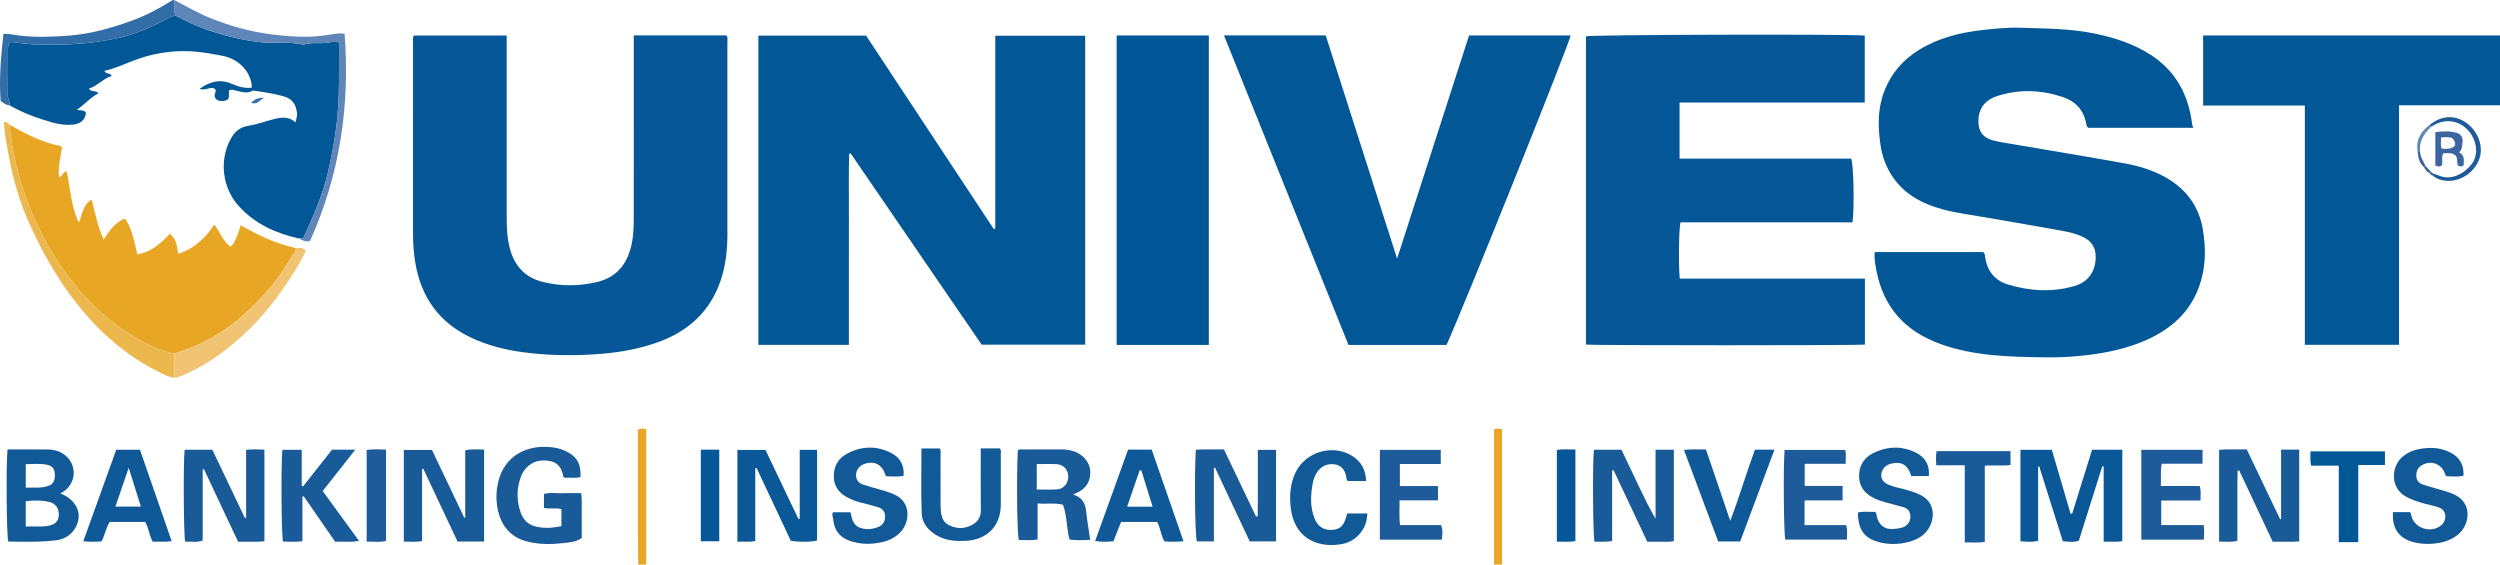 <?xml version="1.0" encoding="iso-8859-1"?>
<!-- Generator: Adobe Illustrator 27.0.0, SVG Export Plug-In . SVG Version: 6.00 Build 0)  -->
<svg version="1.1" id="Layer_1" xmlns="http://www.w3.org/2000/svg" xmlns:xlink="http://www.w3.org/1999/xlink" x="0px" y="0px"
	 viewBox="0 0 1562.828 352.96" style="enable-background:new 0 0 1562.828 352.96;" xml:space="preserve">
<g>
	<path style="fill:#E7A724;" d="M933.971,352.96c0-28.081,0-56.162,0-84.325c1.464-1.139,3.036-0.7,5-0.349
		c0,28.273,0,56.474,0,84.674C937.304,352.96,935.637,352.96,933.971,352.96z"/>
	<path style="fill:#E7A724;" d="M398.971,352.96c-0.06-5.813-0.167-11.625-0.172-17.438c-0.02-22.27-0.008-44.54-0.008-66.798
		c1.566-1.222,3.145-0.789,5.18-0.444c0,28.266,0,56.472,0,84.679C402.304,352.96,400.637,352.96,398.971,352.96z"/>
	<path style="fill:#025797;" d="M613.675,215.476c-27.232-39.757-54.555-79.646-81.877-119.536
		c-0.338,0.066-0.676,0.133-1.014,0.199c-0.275,13.127-0.085,26.264-0.12,39.395c-0.035,13.33-0.008,26.659-0.008,39.989
		c0,13.28,0,26.56,0,40.056c-19.212,0-37.781,0-56.575,0c0-64.495,0-128.747,0-193.31c22.253,0,44.511,0,67.322,0
		c26.428,40.032,53.12,80.462,79.811,120.893c0.319-0.117,0.639-0.235,0.958-0.352c0-40.039,0-80.079,0-120.484
		c18.945,0,37.469,0,56.216,0c0,64.323,0,128.563,0,193.15C656.766,215.476,635.375,215.476,613.675,215.476z"/>
	<path style="fill:#025797;" d="M1371.075,79.901c-22.412,0-44.027,0-65.59,0c-0.849-0.51-1.119-1.323-1.251-2.122
		c-1.45-8.745-6.583-14.428-14.821-17.166c-13.619-4.527-27.419-5.004-41.128-0.492c-7.757,2.553-11.569,8.125-11.534,15.656
		c0.03,6.439,2.808,10.263,9.122,11.986c3.353,0.915,6.826,1.413,10.262,2.001c23.905,4.094,47.839,8.027,71.71,12.307
		c9.329,1.672,18.429,4.403,26.708,9.247c12.326,7.211,20.037,17.728,22.478,31.914c2.121,12.329,1.915,24.538-2.476,36.401
		c-5.706,15.417-16.91,25.583-31.525,32.338c-12.656,5.849-26.067,8.637-39.87,10.208c-8.135,0.926-16.323,1.326-24.402,1.214
		c-22.088-0.307-44.23-0.657-65.496-8.255c-22.282-7.96-35.988-23.051-40.357-46.444c-0.672-3.596-1.335-7.162-0.953-11.111
		c22.711,0,45.305,0,67.75,0c1.126,0.747,1.055,1.794,1.193,2.774c1.227,8.708,5.838,14.927,14.273,17.481
		c13.778,4.171,27.826,5.002,41.782,0.927c8.715-2.545,13.219-9.477,13.141-18.413c-0.051-5.837-2.771-9.755-7.887-12.216
		c-4.387-2.111-9.13-3.131-13.844-3.996c-15.516-2.849-31.082-5.421-46.618-8.161c-9.151-1.614-18.42-2.698-27.395-5.134
		c-12.298-3.337-23.264-8.962-30.817-19.789c-4.262-6.11-6.853-12.901-7.942-20.232c-1.701-11.453-1.923-22.808,2.368-33.884
		c4.315-11.14,11.713-19.653,21.796-25.837c11.99-7.354,25.29-10.707,39.122-12.27c8.106-0.916,16.233-1.779,24.396-1.49
		c15.45,0.547,30.959,0.451,46.207,3.642c12.436,2.602,24.4,6.414,35.159,13.41c14.573,9.475,22.526,23.129,25.28,40.049
		C1370.183,76.075,1370.208,77.75,1371.075,79.901z"/>
	<path style="fill:#055797;" d="M1165.799,215.425c-5.132,0.543-169.643,0.535-174.367-0.008c0-64.205,0-128.445,0-192.72
		c3.627-1.017,160.262-1.487,174.281-0.464c0,13.707,0,27.442,0,41.873c-19.154,0-38.396,0-57.638,0c-19.287,0-38.574,0-58.121,0
		c0,11.86,0,23.256,0,35.045c35.97,0,71.722,0,107.312,0c1.514,3.703,2.003,30.601,0.814,39.836c-35.846,0-71.752,0-107.545,0
		c-1.031,4.07-1.307,26.34-0.477,35.189c38.465,0,76.994,0,115.741,0C1165.799,188.227,1165.799,201.677,1165.799,215.425z"/>
	<path style="fill:#055797;" d="M396.191,22.149c19.79,0,38.912,0,57.924,0c1.04,1.367,0.613,2.747,0.614,4.026
		c0.025,40.166,0.051,80.332-0.006,120.497c-0.014,9.849-1.091,19.597-4.324,28.967c-6.662,19.308-20.316,31.58-39.227,38.33
		c-11.161,3.984-22.704,6.14-34.541,7.159c-14.997,1.29-29.956,1.216-44.884-0.357c-13.438-1.416-26.552-4.358-38.767-10.434
		c-18.259-9.082-29.002-23.878-32.933-43.734c-1.327-6.702-1.848-13.509-1.849-20.346c-0.005-39.832-0.009-79.665,0.013-119.497
		c0.001-1.453-0.361-2.974,0.475-4.536c19.209,0,38.439,0,58.066,0c0,2.048,0,3.849,0,5.649
		c0.001,35.833-0.002,71.665,0.005,107.498c0.001,6.491,0.215,12.928,1.805,19.313c2.833,11.377,9.552,18.84,21.015,21.632
		c11.18,2.724,22.453,2.65,33.623-0.006c12.858-3.057,19.352-11.96,21.822-24.448c1.141-5.77,1.158-11.582,1.16-17.406
		c0.017-35.833,0.009-71.665,0.009-107.498C396.191,25.486,396.191,24.013,396.191,22.149z"/>
	<path style="fill:#025797;" d="M842.977,215.615C817.031,151.11,791.173,86.822,765.15,22.125c21.564,0,42.355,0,63.585,0
		c14.75,46.126,29.527,92.334,44.633,139.574c15.22-47.209,30.076-93.287,44.982-139.519c21.261,0,42.367,0,63.48,0
		c-0.393,4.146-66.637,169.359-77.556,193.436C884.092,215.615,863.814,215.615,842.977,215.615z"/>
	<path style="fill:#025797;" d="M1499.718,215.552c-19.835,0-39.082,0-58.89,0c0-49.76,0-99.459,0-149.595
		c-21.459,0-42.364,0-63.579,0c0-14.813,0-29.188,0-43.782c61.841,0,123.573,0,185.579,0c0,14.493,0,28.862,0,43.625
		c-21.016,0-41.77,0-63.11,0C1499.718,115.889,1499.718,165.587,1499.718,215.552z"/>
	<path style="fill:#005697;" d="M755.673,215.615c-19.463,0-38.4,0-57.622,0c0-64.538,0-128.869,0-193.428
		c19.213,0,38.286,0,57.622,0C755.673,86.639,755.673,150.981,755.673,215.615z"/>
	<path style="fill:#025797;" d="M186.839,149.079c-14.391-3.228-27.394-9.059-37.52-20.19
		c-10.176-11.186-12.351-28.015-5.478-41.328c2.413-4.675,5.663-8.052,11.199-8.879c5.575-0.834,10.865-2.919,16.321-4.247
		c4.484-1.091,9.233-1.834,13.351,2.065c0.411-2.024,1.174-3.859,0.953-5.857c-0.556-5.017-2.67-8.712-7.923-10.291
		c-6.24-1.875-12.645-2.714-19.041-3.684c-0.164-0.025-0.376-0.167-0.477-0.107c-4.386,2.631-8.577,0.323-12.837-0.452
		c-0.598-0.109-1.263,0.15-2.096,0.266c-0.725,2.232,1.051,5.566-2.245,6.452c-2.424,0.652-4.988,0.386-6.204-1.162
		c-1.699-2.465,0.466-3.842-0.07-5.546c-1.277-1.589-2.988-1.155-4.56-0.787c-1.621,0.379-3.177,1.01-5.426,0.212
		c6.314-4.539,12.676-6.293,19.753-3.299c4.179,1.768,8.323,3.204,12.942,2.524c-0.487-10.959-9.443-18.26-18.461-19.901
		c-6.539-1.19-13.058-2.491-19.707-2.812c-12.265-0.592-24.099,1.329-35.616,5.732c-6.087,2.327-12.022,5.106-18.465,6.534
		c0.93,2.182,3.776,0.971,4.506,3.143c-5.249,1.707-8.817,6.191-14.183,7.974c1.613,2.488,4.631,0.712,5.96,2.953
		c-5.124,2.485-8.602,7.072-13.512,10.218c2.139,0.676,4.424-0.192,5.728,1.882c-0.488,4.421-3.266,6.961-8.196,7.421
		c-4.191,0.391-8.364-0.099-12.348-1.224c-9.423-2.66-18.639-5.932-27.187-10.831c0.284-2.199-1.143-4.044-1.103-6.29
		c0.168-9.479,0.084-18.963,0.061-28.445c-0.005-2.041,0.28-3.899,1.681-4.91c6.033,0.614,11.559,1.526,17.104,1.663
		c9.423,0.233,18.837,0.045,28.271-0.763c6.401-0.548,12.687-1.572,18.946-2.741c11.882-2.22,22.867-7.022,33.513-12.623
		c1.757-0.924,3.421-2.059,5.545-1.86c5.862,3.056,11.759,5.998,18.028,8.202c10.895,3.832,21.917,6.698,33.465,8.144
		c9.418,1.179,18.909-0.435,28.206,1.646c5.931-1.878,12.24,0.029,18.204-1.821c1.116-0.346,2.647-0.57,4.043,0.881
		c-0.213,17.266,0.581,34.8-1.741,52.337c-1.278,9.65-3.007,19.149-5.226,28.592c-3.374,14.358-9.337,27.724-15.334,40.918
		C188.478,148.911,187.658,148.995,186.839,149.079z"/>
	<path style="fill:#E7A724;" d="M5.969,77.948c8.906,5.155,18.056,9.742,28.039,12.516c1.533,0.426,3.408,0.063,4.813,1.842
		c-1.164,5.902-2.459,12.048-1.945,18.424c2.297-0.424,2.296-3.479,4.837-3.612c2.248,10.532,2.611,21.575,7.572,32.134
		c2.248-5.357,2.366-11.233,8.05-14.458c2.171,8.392,3.671,16.65,7.423,24.952c3.667-5.469,6.971-10.615,13.347-13.152
		c4.727,6.735,5.845,14.785,7.736,22.446c7.429-1.353,12.476-4.602,20.383-12.92c3.363,3.036,4.485,5.772,5.02,12.558
		c9.986-3.029,16.971-9.676,22.74-18.326c3.606,4.756,5.276,10.24,10.053,13.773c2.232-1.475,2.941-3.92,3.905-6.1
		c0.992-2.241,1.667-4.623,2.59-7.255c10.896,6.392,22.133,11.586,34.378,14.3c0.131,2.589-1.891,4.148-3.024,6.094
		c-8.661,14.872-19.804,27.593-33.056,38.592c-11.857,9.841-25.111,16.857-39.823,21.244c-0.499-0.018-1.024,0.058-1.494-0.067
		c-11.285-3.007-21.462-8.509-30.921-15.065c-10.042-6.96-19.027-15.182-27.067-24.586c-9.19-10.749-16.911-22.365-23.263-34.861
		c-7.005-13.78-12.587-28.209-16.111-43.297C8.216,94.851,6.586,86.469,5.969,77.948z"/>
	<path style="fill:#0B5898;" d="M1307.835,281.126c6.415,0,12.526,0,18.889,0c0,19.082,0,37.994,0,57.133
		c-3.752,0.7-7.505,0.263-11.655,0.341c0-15.884,0-31.437,0-46.991c-0.284-0.048-0.569-0.096-0.853-0.144
		c-4.87,15.455-9.74,30.909-14.661,46.527c-3.202,1.153-6.447,0.638-10.028,0.341c-4.936-15.652-9.853-31.241-14.77-46.829
		c-0.22,0.046-0.44,0.092-0.66,0.139c0,15.412,0,30.824,0,46.439c-3.74,0.942-7.28,0.572-11.05,0.275c0-19.133,0-38.033,0-57.168
		c6.597,0,13.014,0,19.634,0c3.914,13.362,7.802,26.637,11.691,39.912c0.326,0.029,0.652,0.058,0.979,0.087
		C1299.51,307.839,1303.669,294.492,1307.835,281.126z"/>
	<path style="fill:#195A99;" d="M132.753,281.145c6.814,14.298,13.576,28.488,20.338,42.678c0.255-0.068,0.51-0.137,0.765-0.205
		c0-14.019,0-28.037,0-42.368c3.886-0.568,7.484-0.267,11.438-0.199c0,18.989,0,37.875,0,57.286
		c-5.366,0.647-10.772,0.144-16.451,0.341c-7.194-15.296-14.289-30.379-21.384-45.462c-0.249,0.06-0.497,0.119-0.746,0.179
		c0,14.788,0,29.575,0,44.452c-3.831,1.514-7.456,0.495-10.958,0.772c-0.992-3.769-1.231-50.617-0.322-57.473
		C121.172,281.145,126.939,281.145,132.753,281.145z"/>
	<path style="fill:#195A99;" d="M797.698,338.45c-5.545,0-10.821,0-16.462,0c-7.207-15.328-14.449-30.73-21.691-46.133
		c-0.234,0.052-0.468,0.104-0.702,0.156c0,15.253,0,30.505,0,45.96c-3.807,0-7.247,0-10.649,0
		c-1.195-3.688-1.633-42.218-0.644-57.286c5.658-0.461,11.405-0.043,17.555-0.255c6.681,13.99,13.364,27.985,20.047,41.98
		c0.343-0.038,0.686-0.076,1.03-0.114c0.035-2.64,0.085-5.279,0.101-7.919c0.018-2.83,0.004-5.66,0.004-8.49
		c0-2.664,0-5.327,0-7.991c0-2.83,0-5.66,0-8.49c0-2.798,0-5.596,0-8.652c3.964,0,7.539,0,11.411,0
		C797.698,300.117,797.698,319.018,797.698,338.45z"/>
	<path style="fill:#195A99;" d="M302.618,338.527c-5.697,0-10.84,0-16.61,0c-7.063-15.02-14.221-30.244-21.38-45.468
		c-0.26,0.072-0.52,0.144-0.779,0.216c0,14.921,0,29.841,0,44.952c-3.889,0.768-7.483,0.345-11.418,0.319c0-19.11,0-38.004,0-57.251
		c5.608,0,11.349,0,17.617,0c6.607,13.871,13.365,28.059,20.123,42.248c0.219-0.029,0.438-0.058,0.658-0.087
		c0-13.925,0-27.85,0-41.963c4.123-0.935,7.839-0.494,11.789-0.43C302.618,300.28,302.618,319.186,302.618,338.527z"/>
	<path style="fill:#195A99;" d="M1425.975,281.066c4.056,0,7.523,0,11.335,0c0,18.985,0,37.873,0,57.413
		c-5.406,0.357-10.81,0.075-16.571,0.161c-7.032-14.949-13.997-29.755-20.962-44.56c-0.32,0.028-0.639,0.055-0.959,0.083
		c-0.054,2.799-0.131,5.599-0.157,8.398c-0.027,2.998-0.006,5.997-0.006,8.996c0,2.832,0,5.664,0,8.496c0,2.999,0,5.997,0,8.996
		c0,2.966,0,5.932,0,9.037c-4.005,1.009-7.584,0.404-11.425,0.533c0-19.273,0-38.178,0-57.404
		c5.559-0.583,11.166-0.115,17.266-0.307c6.934,14.506,13.905,29.091,20.877,43.676c0.201-0.06,0.402-0.121,0.604-0.181
		C1425.975,310.115,1425.975,295.827,1425.975,281.066z"/>
	<path style="fill:#195A99;" d="M1007.797,338.216c-4.202,0.717-7.648,0.328-11.032,0.392c-1.003-3.716-1.266-50.136-0.351-57.454
		c5.574,0,11.178,0,17.233,0c3.395,7.154,6.854,14.476,10.342,21.786c3.417,7.162,6.863,14.311,10.95,21.371
		c0-14.316,0-28.631,0-43.153c4.024,0,7.607,0,11.439,0c0,19.058,0,37.949,0,57.055c-2.817,0.765-5.476,0.346-8.087,0.414
		c-2.655,0.07-5.314,0.015-8.529,0.015c-7.013-14.879-14.043-29.795-21.074-44.711c-0.297,0.071-0.594,0.141-0.891,0.212
		C1007.797,308.678,1007.797,323.212,1007.797,338.216z"/>
	<path style="fill:#0B5898;" d="M460.966,338.659c0-19.478,0-38.267,0-57.38c5.774,0,11.514,0,17.566,0
		c6.833,14.32,13.729,28.771,20.624,43.222c0.258-0.088,0.517-0.176,0.775-0.264c0-14.257,0-28.514,0-43.025
		c3.654,0,7.079,0,10.849,0c0,18.857,0,37.74,0,56.652c-3.321,0.963-10.717,1.11-16.405,0.232
		c-7.08-15.059-14.258-30.324-21.435-45.589c-0.263,0.06-0.525,0.119-0.788,0.179c0,15.13,0,30.26,0,45.496
		C468.348,339.038,464.916,338.41,460.966,338.659z"/>
	<path style="fill:#195A99;" d="M350.956,328.923c0-3.774,0-7.071,0-10.606c-3.493-1.165-7.214,0.118-10.909-0.831
		c0-2.888,0-5.661,0-8.698c3.682-1.105,7.493-0.337,11.234-0.476c3.813-0.141,7.635-0.031,12.057-0.031
		c0.616,4.794,0.231,9.405,0.3,13.979c0.07,4.652,0.016,9.305,0.016,14.046c-3.673,2.652-7.955,2.776-11.966,3.235
		c-7.117,0.813-14.319,0.818-21.355-0.826c-10.438-2.439-16.674-9.18-19.021-19.526c-1.341-5.909-1.274-11.858,0.108-17.783
		c3.962-16.991,18.509-23.329,32.713-21.899c2.947,0.297,5.883,0.872,8.677,2.093c7.518,3.284,10.487,7.985,10.118,16.596
		c-3.365,0.926-6.818,0.23-10.034,0.461c-0.422-0.461-0.785-0.669-0.828-0.931c-0.799-4.852-3.117-8.529-8.202-9.506
		c-5.704-1.096-10.966-0.015-15.059,4.48c-1.221,1.342-2.207,2.891-2.899,4.624c-2.686,6.721-3.033,13.615-1.219,20.543
		c2.086,7.97,6.26,11.301,14.491,11.97c1.82,0.148,3.671,0.172,5.489,0.028C346.642,329.708,348.596,329.289,350.956,328.923z"/>
	<path style="fill:#125998;" d="M37.761,308.462c11.21,4.417,14.672,14.64,8.191,23.228c-2.651,3.512-6.364,5.448-10.575,5.993
		c-10.069,1.304-20.196,1.064-30.227,0.841c-1.058-3.838-1.39-47.997-0.452-57.575c2.512,0,5.116,0,7.72,0
		c5.664,0,11.328-0.027,16.991,0.011c3.543,0.024,6.899,0.709,9.971,2.672c8.463,5.408,9.01,17.101,1.016,23.177
		C39.743,307.305,39.004,307.687,37.761,308.462z M16.091,329.165c5.35-0.333,10.306,0.521,15.17-0.704
		c3.855-0.971,5.638-3.463,5.531-7.174c-0.105-3.655-2.09-6.413-5.53-7.36c-4.978-1.37-10.022-1.146-15.17-0.667
		C16.091,318.531,16.091,323.462,16.091,329.165z M16.107,304.831c4.62-0.146,8.742,0.398,12.832-0.673
		c3.911-1.024,5.403-2.976,5.354-7.189c-0.045-3.879-1.459-5.858-5.432-6.547c-4.213-0.73-8.481-0.294-12.754-0.26
		C16.107,295.266,16.107,299.732,16.107,304.831z"/>
	<path style="fill:#195A99;" d="M670.831,309.125c6.148,1.935,7.703,5.962,8.215,10.934c0.594,5.759,1.611,11.474,2.472,17.404
		c-4.256,0.209-8.52,0.475-12.958-0.202c-1.906-7.146-1.452-14.626-4.05-21.728c-5.229-1.357-10.31-0.316-15.876-0.807
		c0,7.803,0,15.04,0,22.55c-4.243,0.647-8.013,0.308-11.734,0.272c-1.105-3.973-1.482-38.389-0.653-55.831
		c0.856-1.159,2.116-0.75,3.22-0.755c7.998-0.033,15.996,0.007,23.994-0.032c2.524-0.012,4.967,0.373,7.376,1.064
		c5.789,1.66,10.482,6.825,10.721,12.469c0.253,5.973-2.227,10.638-7.816,13.33C673.157,308.074,672.562,308.334,670.831,309.125z
		 M648.104,305.996c4.383,0,8.521,0.191,12.632-0.053c4.184-0.249,7.159-3.91,7.076-8.171c-0.079-4.02-2.918-7.314-7.083-7.592
		c-4.109-0.273-8.25-0.06-12.626-0.06C648.104,295.465,648.104,300.4,648.104,305.996z"/>
	<path style="fill:#125998;" d="M1495.979,320.169c3.7,0,7.14,0,10.566,0c0.77,0.595,0.659,1.503,0.848,2.261
		c2.02,8.081,12.766,11.289,19,5.663c3.091-2.79,3.528-9.053-1.892-10.91c-2.814-0.964-5.766-1.524-8.646-2.302
		c-4.008-1.082-7.943-2.322-11.63-4.32c-10.256-5.557-9.372-18.542-2.811-24.582c3.74-3.443,8.236-4.976,13.055-5.62
		c5.84-0.78,11.576-0.362,17.016,2.349c6.01,2.995,8.928,7.67,8.519,14.647c-3.621,0.953-7.212,0.381-10.74,0.345
		c-0.318-0.582-0.627-0.992-0.782-1.454c-2.089-6.255-8.468-8.707-14.295-5.553c-2.665,1.443-3.676,3.685-3.669,6.57
		c0.007,2.859,1.418,4.757,4.062,5.627c3.306,1.088,6.646,2.085,10.009,2.984c3.047,0.814,6.038,1.705,8.96,2.948
		c12.494,5.315,10.519,19.134,3.129,25.275c-3.851,3.2-8.34,4.796-13.163,5.488c-5.314,0.762-10.659,0.562-15.822-0.967
		C1499.044,336.056,1495.147,329.34,1495.979,320.169z"/>
	<path style="fill:#125998;" d="M520.703,320.237c3.469,0,7.058,0,10.785,0c0.636,0.299,0.428,1.054,0.55,1.663
		c1.206,6.032,3.678,8.378,9.659,8.84c2.501,0.193,4.989-0.386,7.299-1.299c2.92-1.154,4.315-3.477,4.299-6.655
		c-0.016-3.14-1.757-4.954-4.56-5.784c-3.654-1.082-7.354-2.014-11.05-2.946c-2.591-0.653-5.051-1.637-7.431-2.813
		c-5.495-2.715-8.909-6.993-9.035-13.27c-0.128-6.362,2.782-11.443,8.291-14.37c9.047-4.808,18.531-5.152,27.726-0.376
		c5.444,2.828,8.158,7.627,7.621,14.187c-3.629,0.845-7.237,0.306-10.729,0.333c-0.306-0.389-0.608-0.614-0.692-0.903
		c-1.901-6.525-7.136-9.133-13.443-6.678c-2.962,1.153-4.89,3.872-4.858,6.9c0.033,3.073,1.723,4.972,4.501,5.884
		c3.304,1.084,6.645,2.068,10.005,2.963c3.051,0.813,6.043,1.757,8.959,2.976c11.455,4.786,9.971,17.434,4.765,23.276
		c-3.837,4.306-8.804,6.331-14.39,7.229c-5.842,0.938-11.574,0.727-17.213-1.117c-6.496-2.125-10.293-6.506-10.862-13.393
		C520.779,323.439,519.885,322.027,520.703,320.237z"/>
	<path style="fill:#125998;" d="M1205.783,297.608c-3.808,0-7.39,0-10.913,0c-2.388-7.145-6.031-9.323-12.72-7.75
		c-3.348,0.787-5.728,3.323-6.075,6.471c-0.333,3.02,1.208,5.253,4.743,6.746c3.222,1.36,6.646,2.042,10.018,2.899
		c3.38,0.859,6.677,1.925,9.816,3.512c8.553,4.326,8.981,13.209,5.715,19.625c-2.674,5.254-7.394,8.078-12.825,9.568
		c-6.343,1.74-12.859,1.889-19.23,0.143c-8.258-2.264-12.858-7.051-12.841-18.397c3.51-1.014,7.142-0.221,10.463-0.456
		c0.999,0.406,0.957,1.081,1.072,1.73c1.204,6.839,5.546,9.957,12.421,8.793c1.615-0.274,3.287-0.339,4.827-1.148
		c2.804-1.475,4.128-3.697,3.986-6.855c-0.13-2.91-1.78-4.647-4.352-5.44c-3.644-1.122-7.383-1.932-11.044-3.002
		c-2.383-0.696-4.802-1.405-7.027-2.477c-5.6-2.698-9.471-6.87-9.644-13.422c-0.173-6.561,2.761-11.794,8.52-14.724
		c8.921-4.538,18.26-4.939,27.318-0.302C1203.643,286.009,1206.346,290.877,1205.783,297.608z"/>
	<path style="fill:#195A99;" d="M207.565,281.09c4.693,0,9.31,0,14.556,0c-6.961,8.827-13.614,17.263-20.403,25.871
		c7.519,10.313,14.933,20.481,22.688,31.118c-5.17,1.08-9.889,0.336-14.902,0.564c-6.523-9.443-13.08-18.935-19.638-28.427
		c-0.271,0.103-0.541,0.206-0.812,0.309c0,9.206,0,18.413,0,27.806c-4.292,0.549-8.235,0.279-12.136,0.219
		c-1.033-3.561-1.324-49.84-0.368-57.366c3.865,0,7.76,0,12.067,0c0,7.655,0,15.081,0,22.508c0.29,0.122,0.58,0.245,0.87,0.367
		C195.501,296.418,201.514,288.778,207.565,281.09z"/>
	<path style="fill:#125998;" d="M613.094,280.312c4.28,0,8.058,0,11.859,0c1.115,1.081,0.667,2.492,0.671,3.768
		c0.035,10.49,0.053,20.98,0.011,31.47c-0.052,12.913-8.235,21.598-21.121,22.48c-6.902,0.473-13.606,0.038-19.714-3.799
		c-4.981-3.129-8.43-7.649-8.632-13.301c-0.481-13.428-0.155-26.886-0.155-40.587c3.964,0,7.701,0,11.489,0
		c0.831,1.486,0.455,3.009,0.46,4.455c0.037,9.824,0.019,19.648,0.02,29.472c0,0.999-0.052,2.001,0.01,2.997
		c0.275,4.404,0.74,8.839,5.306,11.068c5.129,2.504,10.366,2.347,15.23-0.698c3.119-1.953,4.685-4.825,4.631-8.791
		C612.986,306.196,613.094,293.544,613.094,280.312z"/>
	<path style="fill:#105998;" d="M72.666,281.134c5.051,0,9.828,0,14.83,0c6.577,18.978,13.121,37.861,19.792,57.113
		c-4.267,0.728-8.024,0.185-11.75,0.405c-2.363-3.963-2.469-8.514-4.767-12.374c-7.267,0-14.568,0-22.146,0
		c-2.435,3.561-2.993,8.157-5.216,12.182c-3.623,0.229-7.231,0.329-11.346-0.099C58.993,319.109,65.823,300.14,72.666,281.134z
		 M80.448,292.436c-2.952,8.631-5.603,16.38-8.294,24.248c5.496,0,10.567,0,15.907,0C85.549,308.68,83.14,301.009,80.448,292.436z"
		/>
	<path style="fill:#105998;" d="M705.194,281.077c5.036,0,9.668,0,14.764,0c6.581,18.957,13.184,37.979,19.888,57.288
		c-4.237,0.398-8.007,0.374-11.917,0.049c-2.3-3.744-2.368-8.277-4.57-12.132c-7.411,0-14.855,0-22.567,0
		c-1.577,4.017-3.134,7.986-4.738,12.072c-3.744,0.368-7.297,0.521-11.437-0.157C691.514,319.051,698.294,300.231,705.194,281.077z
		 M713.473,293.997c-0.366,0.051-0.732,0.102-1.098,0.153c-2.555,7.431-5.11,14.863-7.771,22.603c5.529,0,10.464,0,15.923,0
		C718.105,308.941,715.789,301.469,713.473,293.997z"/>
	<path style="fill:#1D5B9A;" d="M1376.872,281.201c0,2.973,0,5.596,0,8.683c-8.464,0-16.853,0-25.444,0
		c-1.124,4.784-0.248,9.177-0.668,13.911c8.369,0,16.299,0,24.296,0c1.075,3.051,0.445,5.81,0.584,9.107c-8.328,0-16.369,0-24.576,0
		c0,5.306,0,10.053,0,15.331c8.902,0,17.62,0,26.525,0c0.416,3.279,0.352,6.037,0.075,9.11c-13.005,0-25.876,0-39.067,0
		c0-18.795,0-37.337,0-56.142C1351.259,281.201,1363.827,281.201,1376.872,281.201z"/>
	<path style="fill:#1D5B9A;" d="M1128.096,312.832c0,5.45,0,10.201,0,15.453c8.779,0,17.342,0,25.998,0
		c0.972,3.204,0.437,5.937,0.504,9.017c-13.139,0-25.848,0-38.535,0c-1-3.66-1.346-45.81-0.453-56.027c12.511,0,25.059,0,37.894,0
		c0.727,2.615,0.234,5.375,0.31,8.655c-8.576,0-16.956,0-25.638,0c0,4.773,0,9.029,0,13.826c7.653,0,15.54,0,23.687,0
		c0,3.251,0,5.974,0,9.075C1144.048,312.832,1136.294,312.832,1128.096,312.832z"/>
	<path style="fill:#1D5B9A;" d="M900.673,281.21c0,3.091,0,5.705,0,8.837c-8.557,0-16.941,0-25.561,0c0,4.77,0,9.025,0,13.818
		c7.846,0,15.736,0,23.815,0c0,3.137,0,5.752,0,8.908c-7.757,0-15.639,0-24.012,0c-0.017,5.405-0.279,10.271,0.24,15.465
		c8.71,0,17.15,0,25.664,0c1.343,3.115,0.883,5.969,0.469,9.123c-12.951,0-25.659,0-38.689,0c0-18.804,0-37.341,0-56.151
		C875.23,281.21,887.781,281.21,900.673,281.21z"/>
	<path style="fill:#105998;" d="M1097.056,281.114c3.986,0,7.773,0,12.212,0c-7.222,19.347-14.311,38.339-21.411,57.361
		c-4.618,0-8.913,0-13.766,0c-7.066-18.898-14.182-37.928-21.39-57.206c4.671-0.598,8.969-0.217,13.743-0.287
		c4.937,14.491,9.89,29.032,15.178,44.553C1087.441,310.416,1091.704,295.591,1097.056,281.114z"/>
	<path style="fill:#125998;" d="M854.012,300.699c-4.291,0-7.913,0-11.387,0c-1.096-0.809-0.885-1.934-1.068-2.844
		c-0.848-4.207-3.205-7.076-7.482-7.611c-4.213-0.527-7.869,1.003-10.448,4.557c-1.587,2.187-2.539,4.659-3.009,7.318
		c-1.316,7.446-1.741,14.863,1.169,22.064c1.964,4.86,5.487,7.187,10.341,7.093c4.89-0.095,7.569-2.158,9.042-6.962
		c0.333-1.087,0.668-2.174,1.029-3.347c4.114,0,8.064,0,12.57,0c-0.217,6.494-2.745,11.573-7.608,15.467
		c-2.623,2.1-5.718,3.307-9.087,3.82c-16.623,2.53-29.304-5.466-31.23-23.049c-0.833-7.604-0.262-14.9,3.045-21.848
		c6.155-12.931,23.226-17.962,35.35-10.381C850.836,288.475,853.798,293.558,854.012,300.699z"/>
	<path style="fill:#ECB74C;" d="M5.969,77.948c0.616,8.521,2.247,16.903,4.18,25.178c3.525,15.087,9.106,29.517,16.111,43.297
		c6.353,12.497,14.073,24.112,23.263,34.861c8.04,9.404,17.025,17.626,27.067,24.586c9.46,6.556,19.636,12.058,30.921,15.065
		c0.471,0.125,0.995,0.049,1.494,0.067c0.018,5.048,0.036,10.097,0.054,15.145c-2.557-0.098-4.8-1.222-7.031-2.276
		c-21.129-9.978-38.45-24.661-53.002-42.812c-13.28-16.566-23.577-34.883-31.973-54.295c-5.737-13.264-9.4-27.187-11.985-41.379
		c-1.147-6.296-2.303-12.613-2.576-19.056C4.237,75.87,4.948,77.23,5.969,77.948z"/>
	<path style="fill:#6085B8;" d="M186.839,149.079c0.819-0.084,1.638-0.169,2.824-0.291c5.997-13.194,11.96-26.56,15.334-40.918
		c2.219-9.444,3.948-18.943,5.226-28.592c2.323-17.537,1.529-35.07,1.741-52.337c-1.396-1.452-2.927-1.228-4.043-0.881
		c-5.964,1.85-12.273-0.057-18.204,1.821c-9.297-2.081-18.788-0.467-28.206-1.646c-11.548-1.446-22.57-4.312-33.465-8.144
		c-6.269-2.205-12.166-5.146-18.028-8.202c-1.95-3.101-0.652-6.558-1.079-9.826c7.502,3.792,14.729,8.095,22.572,11.254
		c11.378,4.583,23.025,7.951,35.177,9.738c9.049,1.33,18.094,2.132,27.239,1.842c4.984-0.158,9.899-0.802,14.802-1.656
		c2.121-0.37,4.274-0.517,6.688-0.133c3.442,44.961-2.995,88.191-21.584,129.509C191.174,151.428,189.008,150.249,186.839,149.079z"
		/>
	<path style="fill:#195A99;" d="M1228.229,290.843c-6.369,0-11.958,0-17.829,0c-0.1-3.137-0.373-5.883,0.237-8.829
		c15.417,0,30.658,0,46.198,0c0,2.852,0,5.595,0,8.65c-5.118,0.756-10.417-0.023-16.083,0.475c0,15.905,0,31.615,0,47.631
		c-4.323,0.688-8.22,0.199-12.522,0.328C1228.229,323.014,1228.229,307.283,1228.229,290.843z"/>
	<path style="fill:#F0C473;" d="M109.06,236.147c-0.018-5.048-0.036-10.097-0.054-15.145c14.711-4.387,27.966-11.403,39.823-21.244
		c13.252-10.999,24.395-23.72,33.056-38.592c1.133-1.945,3.155-3.505,3.024-6.094c2.148-0.149,4.353-0.545,6.275,1.632
		c-2.085,5.077-5.102,9.804-8.055,14.519c-8.857,14.143-19.061,27.225-31.427,38.514c-11.698,10.679-24.439,19.77-39.292,25.637
		C111.298,235.814,110.236,236.139,109.06,236.147z"/>
	<path style="fill:#025797;" d="M1490.917,282.142c0,2.811,0,5.434,0,8.526c-5.283,0-10.693,0-16.692,0c0,16.304,0,32.157,0,48.217
		c-4.33,0-8.063,0-12.184,0c0-15.926,0-31.662,0-47.795c-5.956,0-11.548,0-17.232,0c-0.85-3.117-0.402-5.873-0.432-8.948
		C1459.901,282.142,1475.131,282.142,1490.917,282.142z"/>
	<path style="fill:#336DA8;" d="M108.938,0.063c0.427,3.268-0.871,6.726,1.079,9.826c-2.124-0.199-3.789,0.936-5.545,1.86
		c-10.646,5.601-21.631,10.403-33.513,12.623c-6.259,1.169-12.545,2.193-18.946,2.741c-9.433,0.808-18.848,0.997-28.271,0.763
		c-5.546-0.137-11.072-1.049-17.104-1.663c-1.401,1.01-1.686,2.869-1.681,4.91c0.023,9.482,0.107,18.966-0.061,28.445
		c-0.04,2.246,1.387,4.091,1.103,6.29c-2.091-0.121-3.717-1.205-5.618-2.829c-1.034-13.774,0.195-27.741,1.772-41.913
		c3.455-0.099,6.525,0.685,9.566,1.059c10.615,1.307,21.137,0.893,31.768,0.051c13.48-1.067,26.225-4.756,38.801-9.268
		c8.59-3.081,16.65-7.333,24.396-12.157C107.397,0.358,108.022-0.187,108.938,0.063z"/>
	<path style="fill:#1D5B9A;" d="M229.209,338.555c0-19.333,0-38.105,0-57.155c3.906-0.898,7.836-0.336,12.1-0.373
		c0,18.996,0,37.867,0,57.057C237.534,339.222,233.62,338.485,229.209,338.555z"/>
	<path style="fill:#055797;" d="M438.098,281.096c3.977,0,7.594,0,11.549,0c0,19.034,0,38.029,0,57.273c-3.81,0-7.546,0-11.549,0
		C438.098,319.304,438.098,300.432,438.098,281.096z"/>
	<path style="fill:#055797;" d="M984.84,280.97c0,19.283,0,38.165,0,57.246c-3.786,0.781-7.537,0.263-11.603,0.399
		c0-19.197,0-38.065,0-57.272C976.871,280.525,980.75,281.122,984.84,280.97z"/>
	<path style="fill:#1D5B9A;" d="M1518.981,77.981c7.573-6.022,16.032-6.324,23.27-0.83c7.409,5.624,10.516,15.263,7.386,22.914
		c-3.488,8.527-12.7,14.105-21.436,12.828c-2.605-0.381-5.18-1.105-7.196-3.02c0.029-0.465,0.058-0.93,0.087-1.396
		c1.559,0.561,3.117,1.124,4.676,1.683c6.155,2.208,13.948-0.767,19.21-7.414c3.997-5.049,3.797-12.648-0.097-18.695
		c-4.64-7.204-14.522-11.747-24.792-4.982C1519.497,78.935,1519.079,78.621,1518.981,77.981z"/>
	<path style="fill:#6085B8;" d="M1518.981,77.981c0.098,0.64,0.516,0.954,1.109,1.09c-4.773,4.233-7.946,9.191-7.216,15.918
		c-0.497,0.009-0.993,0.019-1.49,0.028C1509.998,87.591,1513.293,82.252,1518.981,77.981z"/>
	<path style="fill:#336DA8;" d="M165.088,61.089c-2.997,1.542-4.275,4.652-8.214,3.12C159.23,62.079,161.408,61.053,165.088,61.089z
		"/>
	<path style="fill:#3A65A0;" d="M1511.384,95.017c0.497-0.009,0.993-0.019,1.49-0.028c0.119,3.298,2.146,5.858,3.372,8.729
		c-0.293,0.295-0.586,0.59-0.879,0.884C1512.44,102.071,1511.679,98.641,1511.384,95.017z"/>
	<path style="fill:#3A65A0;" d="M1518.79,108.148c-1.752-0.592-2.624-2.034-3.424-3.546c0.293-0.295,0.586-0.59,0.879-0.884
		c1.121,1.193,2.243,2.387,3.364,3.58C1519.336,107.581,1519.063,107.865,1518.79,108.148z"/>
	<path style="fill:#3A65A0;" d="M1521.093,108.478c-0.029,0.465-0.058,0.93-0.087,1.396c-1.029-0.203-1.712-0.849-2.216-1.726
		c0.273-0.283,0.546-0.567,0.819-0.85C1520.104,107.691,1520.599,108.085,1521.093,108.478z"/>
	<path style="fill:#3A65A0;" d="M1522.399,82.595c4.104-0.554,7.726-0.703,11.319-0.046c5.016,0.917,6.36,3.02,5.522,8.02
		c-0.272,1.621-0.341,3.27-1.964,4.646c3.63,1.905,2.864,5.047,2.829,7.937c-0.91,1.262-2.079,0.82-3.299,0.626
		c-1.557-2.096,0.299-5.474-2.543-7.148c-2.164-1.275-4.471-0.868-6.88-0.782c-1.367,2.35-0.176,4.946-0.863,7.427
		c-1.199,1.182-2.552,0.873-4.121,0.176C1522.399,96.663,1522.399,89.887,1522.399,82.595z M1525.986,85.964
		c0.152,2.256-0.666,4.59,0.481,6.967c3.103,0.129,6.101,0.481,8.292-1.991c0.243-2.035-0.52-3.417-2.014-4.789
		C1530.86,85.788,1528.751,85.552,1525.986,85.964z"/>
</g>
</svg>
